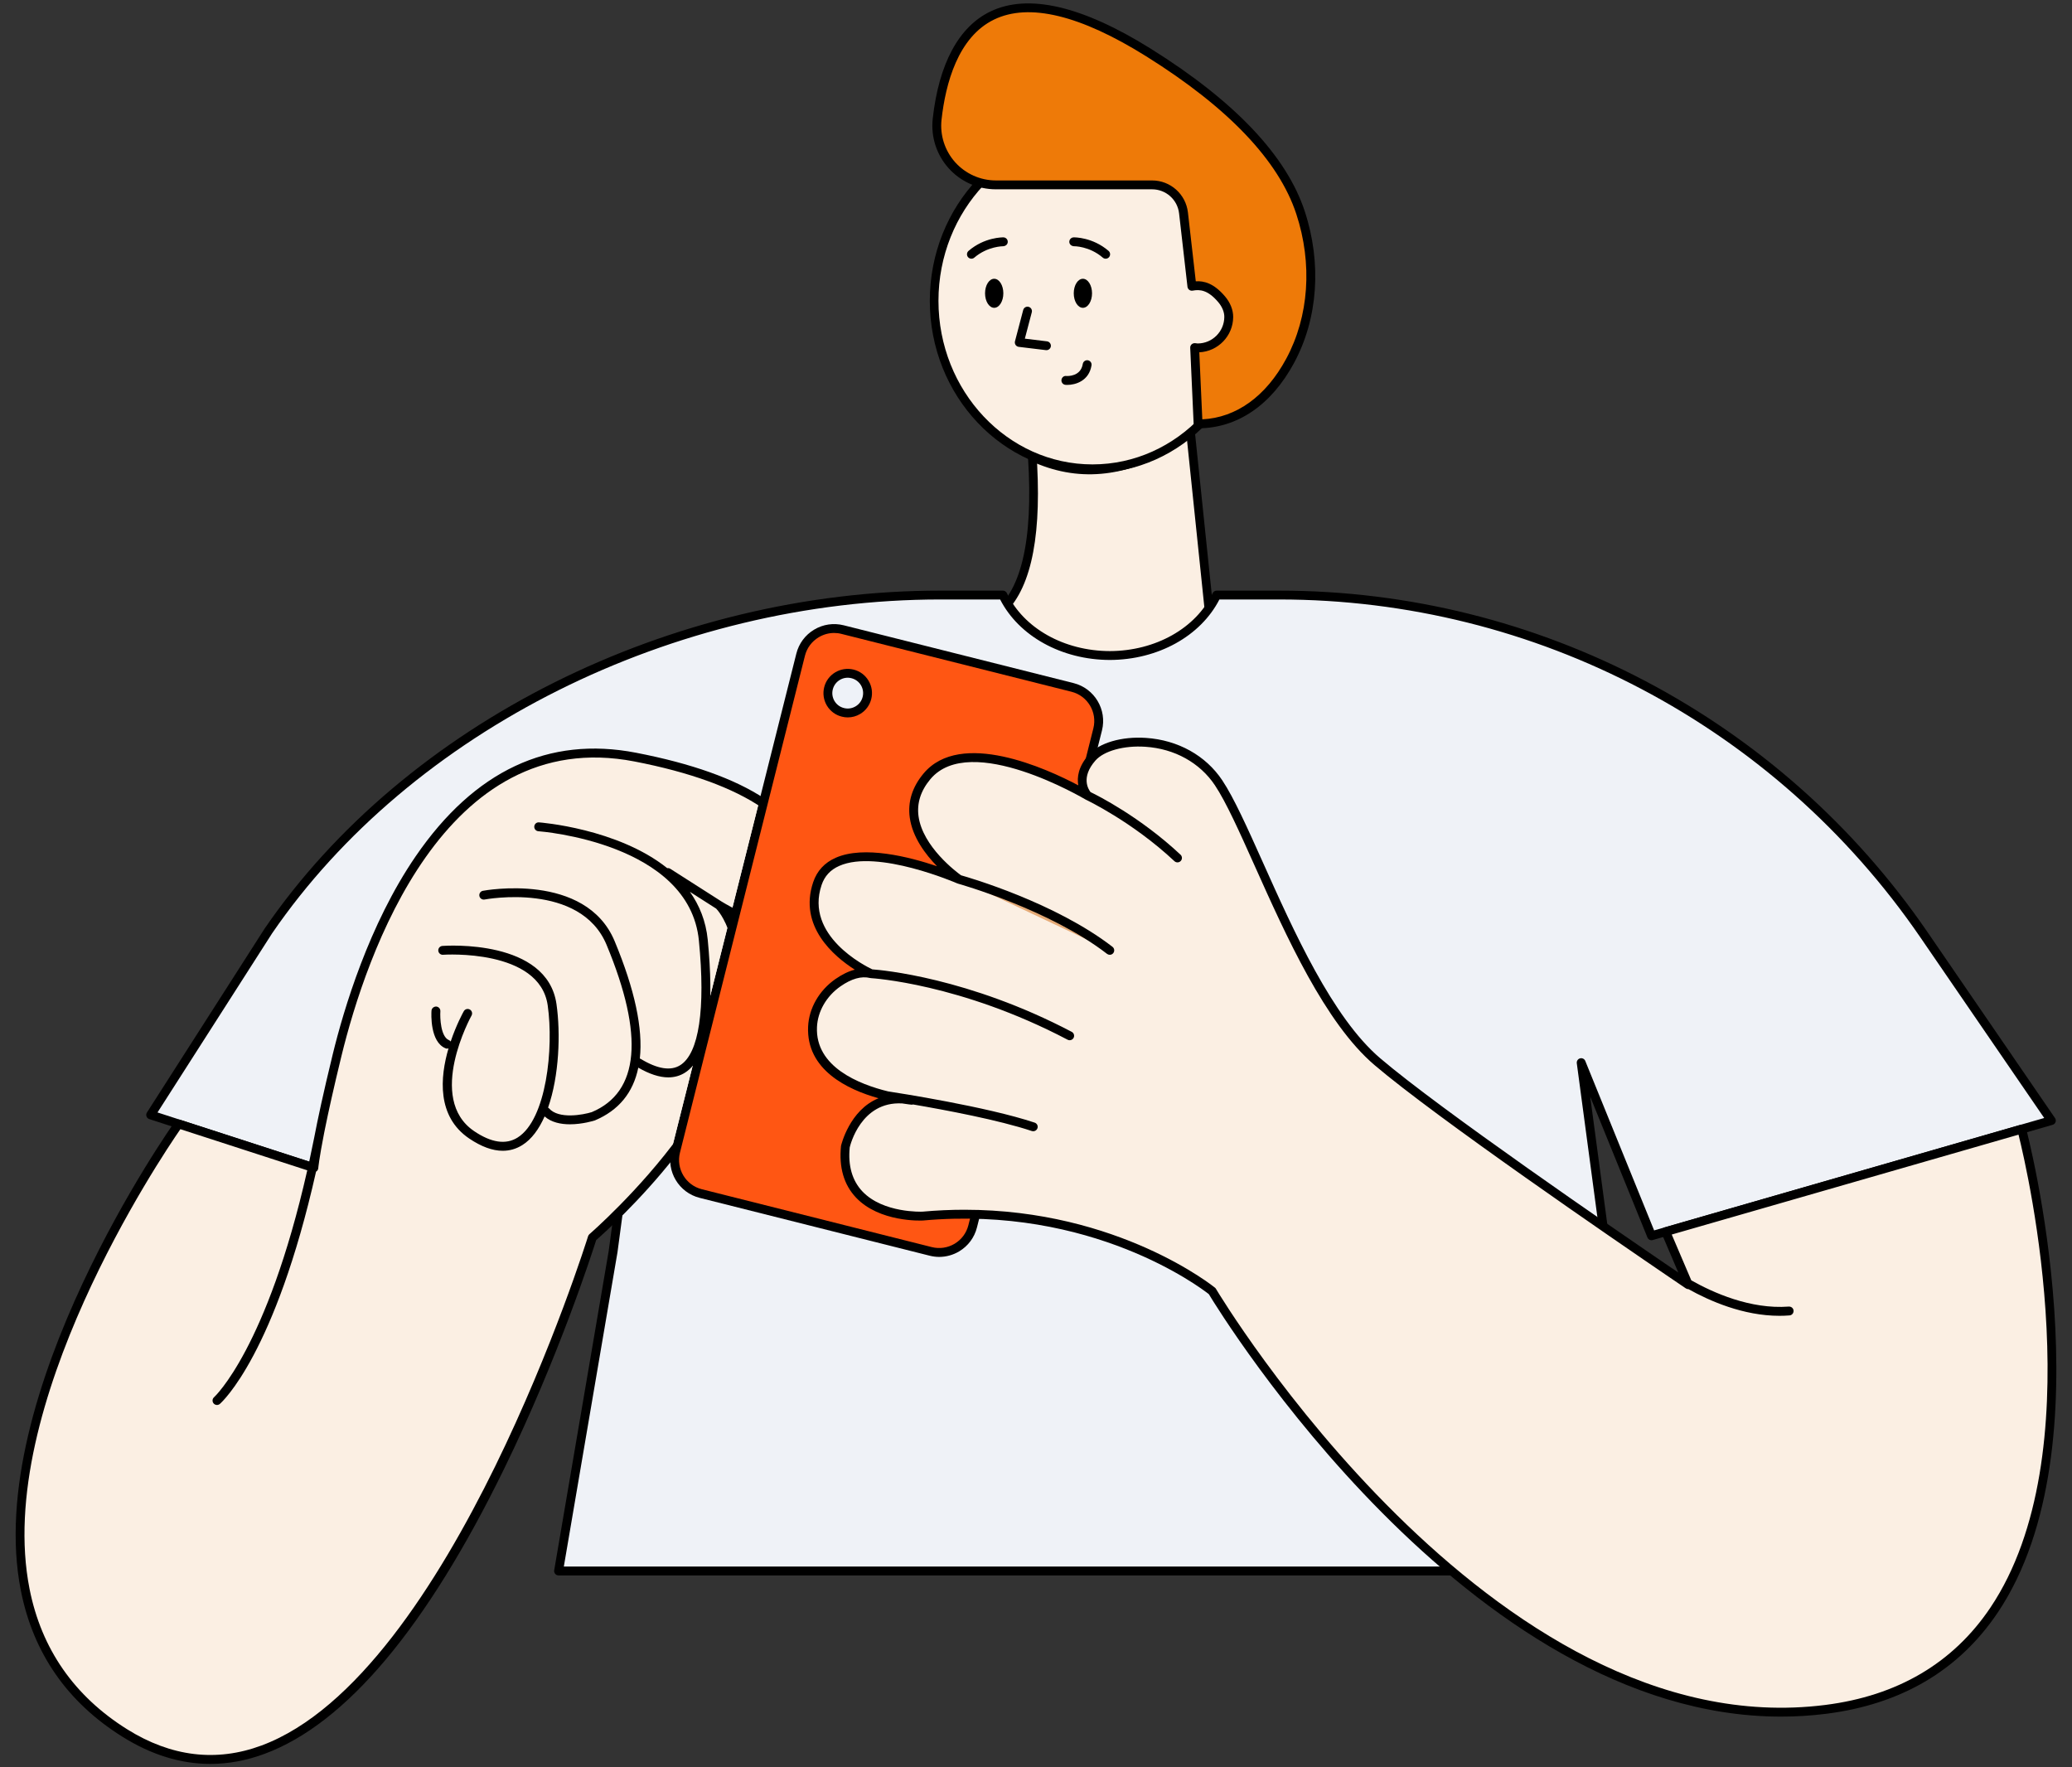 <svg width="68" height="58" viewBox="0 0 68 58" fill="none" xmlns="http://www.w3.org/2000/svg">
<rect x="0" y="0" width="68" height="58" fill="#333333" stroke="none"/>
<path fill-rule="evenodd" clip-rule="evenodd" d="M32.588 20.255C32.588 20.255 34.159 19.229 33.88 14.992C33.88 14.992 36.363 16.154 39.073 14.188L39.698 20.206C39.698 20.206 37.819 22.34 35.849 22.133C33.88 21.926 32.588 20.255 32.588 20.255Z" fill="#FBEFE3"/>
<path fill-rule="evenodd" clip-rule="evenodd" d="M33.939 14.863C35.545 15.614 37.222 15.355 38.989 14.074C39.078 14.009 39.203 14.065 39.214 14.174L39.839 20.191C39.843 20.231 39.83 20.27 39.804 20.3C38.524 21.754 37.199 22.418 35.834 22.274C34.482 22.132 33.36 21.486 32.475 20.342C32.425 20.276 32.441 20.181 32.51 20.136C33.501 19.489 33.92 17.779 33.737 15.001C33.73 14.893 33.841 14.817 33.939 14.863ZM39.549 20.158L38.956 14.444L38.839 14.524C37.209 15.602 35.629 15.845 34.109 15.246L34.035 15.216L34.039 15.281C34.171 17.832 33.777 19.49 32.834 20.251L32.792 20.284L32.86 20.366C33.643 21.294 34.603 21.83 35.745 21.978L35.864 21.992C37.126 22.124 38.366 21.503 39.591 20.112L39.549 20.158Z" fill="black"/>
<path fill-rule="evenodd" clip-rule="evenodd" d="M35.854 15.383C32.984 15.383 30.657 12.916 30.657 9.872C30.657 6.828 32.984 4.36 35.854 4.36C38.724 4.36 41.051 6.828 41.051 9.872C41.051 12.916 38.724 15.383 35.854 15.383Z" fill="#FBEFE3"/>
<path fill-rule="evenodd" clip-rule="evenodd" d="M35.854 4.503C33.067 4.503 30.799 6.911 30.799 9.872C30.799 12.833 33.067 15.241 35.854 15.241C38.642 15.241 40.909 12.833 40.909 9.872C40.909 6.911 38.642 4.503 35.854 4.503ZM35.854 15.525C32.91 15.525 30.515 12.989 30.515 9.872C30.515 6.754 32.91 4.218 35.854 4.218C38.798 4.218 41.194 6.754 41.194 9.872C41.194 12.989 38.798 15.525 35.854 15.525Z" fill="black"/>
<path fill-rule="evenodd" clip-rule="evenodd" d="M35.702 11.824C35.623 11.811 35.548 11.865 35.535 11.945C35.468 12.36 35.039 12.344 34.99 12.339C34.91 12.329 34.841 12.394 34.835 12.474C34.829 12.554 34.889 12.624 34.969 12.63C34.987 12.631 35.006 12.632 35.026 12.632C35.295 12.632 35.74 12.503 35.822 11.991C35.835 11.912 35.782 11.837 35.702 11.824ZM32.932 7.79C32.906 7.79 32.313 7.781 31.786 8.234C31.725 8.287 31.718 8.379 31.77 8.44C31.799 8.473 31.839 8.49 31.88 8.49C31.914 8.49 31.948 8.479 31.975 8.455C32.416 8.077 32.921 8.082 32.925 8.081C33.004 8.076 33.072 8.019 33.073 7.939C33.075 7.859 33.012 7.792 32.932 7.79ZM36.382 8.234C35.854 7.781 35.26 7.789 35.236 7.79C35.155 7.792 35.092 7.859 35.093 7.939C35.096 8.02 35.161 8.075 35.243 8.081C35.245 8.08 35.748 8.073 36.192 8.455C36.219 8.479 36.253 8.49 36.286 8.49C36.328 8.49 36.368 8.473 36.397 8.44C36.449 8.379 36.442 8.287 36.382 8.234ZM32.628 9.149C32.462 9.149 32.328 9.362 32.328 9.626C32.328 9.889 32.462 10.102 32.628 10.102C32.794 10.102 32.928 9.889 32.928 9.626C32.928 9.362 32.794 9.149 32.628 9.149ZM35.539 9.149C35.373 9.149 35.239 9.362 35.239 9.626C35.239 9.889 35.373 10.102 35.539 10.102C35.704 10.102 35.839 9.889 35.839 9.626C35.839 9.362 35.704 9.149 35.539 9.149ZM34.36 11.202L33.634 11.114L33.862 10.248C33.882 10.17 33.836 10.091 33.758 10.07C33.681 10.049 33.601 10.096 33.58 10.174L33.31 11.201C33.299 11.242 33.307 11.285 33.33 11.32C33.354 11.355 33.391 11.378 33.433 11.383L34.326 11.491C34.331 11.492 34.337 11.492 34.343 11.492C34.416 11.492 34.478 11.438 34.488 11.365C34.497 11.285 34.44 11.212 34.36 11.202Z" fill="black"/>
<path fill-rule="evenodd" clip-rule="evenodd" d="M42.341 11.842C41.688 13.053 40.663 13.91 39.319 13.91L39.207 11.408C39.24 11.41 39.272 11.417 39.305 11.417C39.867 11.417 40.322 10.964 40.326 10.404C40.328 10.189 40.228 9.982 40.089 9.818C39.713 9.376 39.398 9.342 39.116 9.395L38.841 6.988C38.781 6.464 38.338 6.067 37.81 6.067H32.685C31.526 6.067 30.627 5.06 30.756 3.909C31.024 1.502 32.314 -1.638 37.694 1.724C40.395 3.413 42.09 5.18 42.681 6.976C43.209 8.582 43.143 10.354 42.341 11.842Z" fill="#EE7A08"/>
<path fill-rule="evenodd" clip-rule="evenodd" d="M39.359 11.562L39.458 13.762C40.574 13.708 41.547 13.007 42.212 11.773C42.959 10.387 43.08 8.656 42.542 7.021C41.966 5.272 40.309 3.531 37.617 1.848C35.449 0.493 33.769 0.087 32.624 0.642C31.438 1.216 31.032 2.744 30.9 3.925C30.843 4.433 31.006 4.943 31.346 5.324C31.687 5.704 32.174 5.922 32.684 5.922H37.81C38.412 5.922 38.917 6.373 38.986 6.971L39.244 9.232C39.508 9.215 39.833 9.292 40.2 9.724C40.377 9.931 40.473 10.173 40.471 10.406C40.467 11.026 39.973 11.534 39.359 11.562ZM39.319 14.056C39.241 14.056 39.177 13.995 39.174 13.917L39.061 11.414C39.059 11.372 39.076 11.331 39.106 11.302C39.137 11.273 39.179 11.26 39.22 11.262L39.26 11.267C39.275 11.269 39.29 11.272 39.306 11.272C39.784 11.272 40.177 10.882 40.18 10.403C40.182 10.241 40.11 10.067 39.978 9.912C39.635 9.51 39.374 9.495 39.143 9.538C39.104 9.546 39.062 9.537 39.029 9.512C38.997 9.489 38.976 9.452 38.971 9.411L38.696 7.005C38.645 6.553 38.264 6.213 37.81 6.213H32.684C32.091 6.213 31.524 5.96 31.13 5.518C30.734 5.076 30.545 4.483 30.611 3.893C30.811 2.094 31.464 0.88 32.498 0.38C33.739 -0.221 35.513 0.19 37.771 1.601C40.523 3.321 42.221 5.114 42.819 6.931C43.382 8.641 43.254 10.456 42.469 11.911C41.723 13.295 40.605 14.056 39.319 14.056Z" fill="black"/>
<path fill-rule="evenodd" clip-rule="evenodd" d="M51.893 34.875L54.201 40.556L67.323 36.776L63.14 30.675C58.356 23.699 50.441 19.529 41.982 19.529H39.929C39.379 20.686 38.019 21.508 36.422 21.514C34.824 21.508 33.464 20.686 32.914 19.529H30.861C22.402 19.529 13.594 23.572 8.811 30.548L4.945 36.589L18.665 41.036L20.95 34.875L20.12 41.078L18.331 51.557H54.512L52.722 41.077L51.893 34.875Z" fill="#EFF2F7"/>
<path fill-rule="evenodd" clip-rule="evenodd" d="M18.504 51.412H54.339L52.579 41.102L51.748 34.894C51.739 34.821 51.784 34.753 51.855 34.734C51.927 34.715 52 34.752 52.027 34.82L54.286 40.38L67.088 36.691L63.02 30.758C58.261 23.818 50.397 19.674 41.982 19.674H40.019C39.402 20.878 38.002 21.654 36.422 21.659C34.84 21.654 33.44 20.878 32.823 19.674H30.861C22.102 19.674 13.494 23.975 8.93 30.631L5.169 36.509L18.577 40.855L20.814 34.824C20.839 34.755 20.914 34.716 20.985 34.734C21.057 34.751 21.104 34.82 21.094 34.894L20.265 41.097L18.504 51.412ZM54.512 51.703H18.331C18.288 51.703 18.247 51.684 18.22 51.651C18.192 51.619 18.18 51.575 18.188 51.533L19.977 41.053L20.633 36.149L18.801 41.087C18.774 41.16 18.694 41.198 18.62 41.175L4.9 36.727C4.857 36.713 4.823 36.681 4.808 36.638C4.793 36.595 4.798 36.548 4.822 36.511L8.688 30.47C13.307 23.733 22.009 19.383 30.861 19.383H32.914C32.97 19.383 33.021 19.416 33.045 19.466C33.591 20.616 34.916 21.363 36.422 21.368C37.926 21.363 39.251 20.616 39.797 19.466C39.821 19.416 39.873 19.383 39.929 19.383H41.982C50.493 19.383 58.447 23.574 63.26 30.593L67.442 36.693C67.469 36.732 67.475 36.781 67.46 36.825C67.444 36.869 67.408 36.903 67.363 36.915L54.241 40.696C54.169 40.718 54.094 40.68 54.066 40.611L52.188 35.99L52.867 41.058L54.655 51.533C54.662 51.575 54.65 51.619 54.623 51.651C54.595 51.684 54.554 51.703 54.512 51.703Z" fill="black"/>
<path fill-rule="evenodd" clip-rule="evenodd" d="M30.545 41.069L22.998 39.171C22.39 39.018 22.021 38.401 22.174 37.794L26.276 21.486C26.429 20.878 27.046 20.51 27.653 20.662L35.2 22.561C35.808 22.714 36.177 23.33 36.024 23.938L31.922 40.246C31.769 40.853 31.153 41.222 30.545 41.069Z" fill="#FF5613"/>
<path fill-rule="evenodd" clip-rule="evenodd" d="M27.374 20.773C27.198 20.773 27.024 20.821 26.869 20.914C26.642 21.05 26.481 21.265 26.417 21.521L22.315 37.829C22.183 38.358 22.504 38.896 23.033 39.029L30.58 40.928C30.836 40.992 31.102 40.953 31.329 40.818C31.556 40.682 31.716 40.466 31.781 40.21L35.883 23.902C36.015 23.373 35.694 22.835 35.164 22.702L27.617 20.804C27.537 20.783 27.455 20.773 27.374 20.773ZM30.824 41.25C30.719 41.25 30.614 41.236 30.509 41.21L22.962 39.312C22.278 39.14 21.861 38.443 22.033 37.758L26.135 21.45C26.218 21.119 26.426 20.839 26.719 20.664C27.013 20.488 27.357 20.438 27.689 20.521L35.236 22.419C35.92 22.592 36.337 23.289 36.165 23.973L32.063 40.281C31.98 40.613 31.772 40.892 31.479 41.068C31.277 41.188 31.052 41.249 30.824 41.25Z" fill="black"/>
<path fill-rule="evenodd" clip-rule="evenodd" d="M27.19 22.589C27.102 22.938 27.314 23.291 27.662 23.379C28.011 23.466 28.364 23.255 28.452 22.906C28.54 22.558 28.328 22.204 27.979 22.117C27.631 22.029 27.277 22.24 27.19 22.589Z" fill="#EEF2F8"/>
<path fill-rule="evenodd" clip-rule="evenodd" d="M27.331 22.624C27.298 22.755 27.318 22.891 27.387 23.007C27.457 23.123 27.567 23.205 27.698 23.237C27.829 23.271 27.964 23.25 28.08 23.181C28.196 23.112 28.278 23.002 28.311 22.871C28.344 22.74 28.324 22.604 28.255 22.488C28.185 22.372 28.075 22.291 27.944 22.258C27.674 22.188 27.399 22.355 27.331 22.624ZM27.823 23.544C27.757 23.544 27.692 23.536 27.627 23.519C27.42 23.468 27.247 23.339 27.137 23.156C27.029 22.974 26.997 22.76 27.049 22.553C27.156 22.127 27.589 21.87 28.015 21.975C28.221 22.027 28.395 22.156 28.504 22.339C28.614 22.522 28.645 22.736 28.593 22.942C28.541 23.148 28.412 23.322 28.23 23.431C28.105 23.506 27.965 23.544 27.823 23.544Z" fill="black"/>
<path fill-rule="evenodd" clip-rule="evenodd" d="M11.063 34.631C10.359 37.517 10.3 38.325 10.3 38.325L5.862 36.887C5.862 36.887 -4.564 51.454 4.095 56.874C12.752 62.294 19.439 40.614 19.439 40.614C19.439 40.614 20.764 39.474 22.014 37.888C22.02 37.845 22.022 37.802 22.033 37.759L23.932 30.208C23.759 29.855 23.593 29.703 23.593 29.703C23.593 29.703 23.756 29.806 24.001 29.933L24.921 26.278C24.045 25.721 22.751 25.215 20.847 24.847C14.301 23.58 11.767 31.745 11.063 34.631ZM66.349 37.056L54.666 40.422L55.409 42.163C55.409 42.163 47.596 36.883 45.202 34.842C42.809 32.801 41.12 27.381 39.993 25.691C38.867 24.002 36.474 24.143 35.84 24.864C35.207 25.586 35.7 26.114 35.7 26.114C35.7 26.114 31.828 23.791 30.42 25.48C29.013 27.169 31.476 28.859 31.476 28.859C31.476 28.859 27.464 27.099 26.825 29C26.186 30.9 28.59 31.956 28.59 31.956C28.203 31.859 27.811 32.034 27.5 32.252C27.022 32.586 26.693 33.117 26.666 33.699C26.587 35.457 28.933 35.961 29.693 36.078C28.132 35.929 27.745 37.622 27.745 37.622C27.499 40.051 30.28 39.91 30.28 39.91C36.157 39.382 39.782 42.374 39.782 42.374C39.782 42.374 48.722 57.508 59.914 56.1C71.106 54.692 66.349 37.056 66.349 37.056Z" fill="#FBEFE3"/>
<path fill-rule="evenodd" clip-rule="evenodd" d="M29.099 35.959C29.099 35.959 32.256 36.429 33.91 36.98L29.099 35.959Z" fill="#E5AB78"/>
<path fill-rule="evenodd" clip-rule="evenodd" d="M31.476 28.859C31.476 28.859 34.492 29.696 36.421 31.189L31.476 28.859Z" fill="#E5AB78"/>
<path fill-rule="evenodd" clip-rule="evenodd" d="M35.7 26.114C35.7 26.114 37.219 26.823 38.644 28.156L35.7 26.114Z" fill="#E5AB78"/>
<path fill-rule="evenodd" clip-rule="evenodd" d="M65.323 52.758C64.099 54.58 62.273 55.656 59.895 55.955C48.933 57.337 39.996 42.45 39.907 42.3C39.899 42.285 39.888 42.272 39.875 42.261C39.841 42.233 36.711 39.702 31.651 39.702C31.206 39.702 30.746 39.722 30.272 39.765C30.259 39.765 28.984 39.819 28.304 39.102C27.967 38.747 27.827 38.254 27.887 37.655C27.902 37.588 28.253 36.138 29.608 36.213C29.778 36.24 29.89 36.252 29.914 36.254C29.932 36.255 29.95 36.252 29.967 36.247C31.024 36.428 32.78 36.757 33.864 37.119C33.879 37.124 33.895 37.126 33.91 37.126C33.971 37.126 34.028 37.087 34.048 37.027C34.074 36.95 34.032 36.868 33.956 36.843C32.384 36.318 29.439 35.863 29.146 35.818C28.199 35.587 26.752 35.018 26.812 33.706C26.835 33.191 27.123 32.692 27.583 32.371C27.944 32.119 28.271 32.026 28.555 32.097C28.56 32.099 28.565 32.097 28.57 32.098C28.574 32.099 28.578 32.101 28.582 32.101C28.611 32.103 31.521 32.274 35.037 34.122C35.059 34.133 35.082 34.139 35.105 34.139C35.157 34.139 35.208 34.111 35.234 34.061C35.271 33.99 35.244 33.901 35.173 33.864C31.784 32.083 28.936 31.835 28.627 31.813C28.402 31.707 26.404 30.71 26.963 29.046C27.062 28.752 27.252 28.546 27.544 28.417C28.803 27.859 31.392 28.981 31.417 28.992C31.421 28.994 31.425 28.993 31.428 28.994C31.432 28.996 31.434 28.998 31.437 28.999C31.467 29.007 34.448 29.847 36.332 31.305C36.359 31.325 36.39 31.335 36.421 31.335C36.465 31.335 36.508 31.316 36.536 31.279C36.586 31.215 36.574 31.124 36.511 31.074C34.635 29.623 31.814 28.803 31.54 28.726C31.386 28.615 30.283 27.788 30.145 26.79C30.086 26.361 30.216 25.952 30.532 25.573C31.844 24 35.587 26.216 35.624 26.238C35.627 26.24 35.63 26.24 35.632 26.241C35.634 26.242 35.636 26.245 35.638 26.245C35.653 26.253 37.154 26.962 38.544 28.263C38.572 28.289 38.608 28.302 38.644 28.302C38.683 28.302 38.721 28.286 38.75 28.256C38.805 28.197 38.802 28.105 38.743 28.05C37.409 26.801 36.014 26.103 35.791 25.996C35.721 25.909 35.464 25.514 35.95 24.96C36.228 24.643 36.888 24.46 37.591 24.508C38.547 24.571 39.379 25.032 39.872 25.772C40.241 26.325 40.675 27.295 41.179 28.419C42.207 30.714 43.487 33.57 45.108 34.953C47.118 36.668 53.007 40.704 54.801 41.926C54.835 41.949 54.876 41.978 54.928 42.012C55.172 42.178 55.317 42.276 55.327 42.283C55.354 42.301 55.384 42.309 55.414 42.308C56.099 42.691 57.209 43.183 58.4 43.183C58.509 43.183 58.618 43.179 58.729 43.17C58.809 43.164 58.868 43.094 58.862 43.013C58.856 42.934 58.788 42.876 58.706 42.88C57.448 42.976 56.216 42.421 55.506 42.019L54.864 40.516L66.245 37.238C66.559 38.5 68.691 47.739 65.323 52.758ZM66.42 36.929C66.386 36.91 66.346 36.906 66.308 36.916L54.626 40.282C54.586 40.294 54.553 40.322 54.535 40.359C54.517 40.397 54.516 40.441 54.532 40.479L55.079 41.761C54.96 41.683 54.893 41.633 54.889 41.631C54.885 41.627 54.88 41.627 54.875 41.624C52.985 40.336 47.265 36.41 45.297 34.731C43.726 33.391 42.461 30.569 41.445 28.3C40.936 27.164 40.496 26.184 40.114 25.61C39.571 24.794 38.658 24.287 37.61 24.217C36.809 24.163 36.071 24.38 35.731 24.768C35.383 25.164 35.341 25.517 35.389 25.774C34.352 25.225 31.524 23.929 30.308 25.387C29.938 25.831 29.786 26.317 29.857 26.831C29.946 27.477 30.372 28.04 30.752 28.428C29.843 28.121 28.353 27.741 27.426 28.151C27.06 28.312 26.812 28.582 26.687 28.953C26.203 30.395 27.358 31.38 28.053 31.823C27.848 31.875 27.636 31.979 27.416 32.132C26.883 32.505 26.548 33.088 26.521 33.692C26.457 35.111 27.814 35.758 28.832 36.043C27.879 36.429 27.606 37.579 27.601 37.607C27.529 38.313 27.695 38.884 28.094 39.304C28.867 40.117 30.229 40.059 30.292 40.055C35.824 39.556 39.382 42.245 39.671 42.471C40.062 43.118 48.189 56.337 58.454 56.337C58.942 56.337 59.435 56.307 59.932 56.244C62.397 55.934 64.292 54.816 65.565 52.919C69.241 47.442 66.517 37.122 66.489 37.018C66.479 36.981 66.454 36.949 66.42 36.929Z" fill="black"/>
<path fill-rule="evenodd" clip-rule="evenodd" d="M24.058 30.126C24.07 30.132 24.085 30.139 24.098 30.145L24.17 29.856C23.882 29.713 23.679 29.586 23.671 29.581C23.671 29.581 23.671 29.581 23.67 29.58L21.996 28.511C21.965 28.492 21.931 28.487 21.898 28.492C20.265 27.185 17.726 26.992 17.689 26.989C17.607 26.982 17.54 27.044 17.534 27.125C17.529 27.205 17.589 27.275 17.67 27.28C17.719 27.283 22.623 27.654 22.937 30.87C23.157 33.119 22.939 34.571 22.324 34.958C22.013 35.154 21.575 35.084 21.025 34.75C21.017 34.745 21.007 34.743 20.998 34.74C21.106 33.758 20.831 32.474 20.173 30.891C19.222 28.605 15.881 29.228 15.848 29.235C15.769 29.25 15.718 29.326 15.733 29.406C15.748 29.484 15.825 29.535 15.903 29.521C15.935 29.515 19.045 28.936 19.907 31.009C21.148 33.993 20.981 35.841 19.422 36.498C19.138 36.587 18.334 36.739 18.018 36.374C18.009 36.364 17.998 36.357 17.987 36.35C18.353 35.306 18.4 33.909 18.263 32.953C17.957 30.818 14.66 31.034 14.519 31.044C14.439 31.05 14.378 31.119 14.384 31.2C14.39 31.28 14.462 31.341 14.54 31.334C14.572 31.331 17.708 31.127 17.975 32.995C18.175 34.39 17.938 36.738 16.985 37.334C16.602 37.574 16.123 37.503 15.561 37.123C13.977 36.05 15.46 33.356 15.475 33.329C15.514 33.259 15.489 33.17 15.419 33.131C15.348 33.092 15.26 33.117 15.221 33.187C15.196 33.23 14.976 33.631 14.791 34.181C14.776 34.162 14.758 34.145 14.733 34.135C14.461 34.024 14.438 33.398 14.452 33.188C14.457 33.108 14.396 33.039 14.316 33.033C14.236 33.033 14.167 33.089 14.161 33.169C14.154 33.273 14.109 34.195 14.623 34.404C14.641 34.412 14.66 34.415 14.678 34.415C14.694 34.415 14.706 34.407 14.72 34.403C14.44 35.358 14.332 36.642 15.398 37.364C15.795 37.632 16.163 37.767 16.499 37.767C16.728 37.767 16.942 37.705 17.14 37.581C17.452 37.386 17.691 37.049 17.873 36.639C18.096 36.837 18.409 36.898 18.703 36.898C19.115 36.898 19.488 36.782 19.522 36.771C20.305 36.441 20.779 35.861 20.948 35.039C21.312 35.249 21.641 35.358 21.931 35.358C22.133 35.358 22.316 35.307 22.479 35.204C22.687 35.073 22.855 34.859 22.985 34.567L23.257 33.487C23.341 32.794 23.331 31.911 23.227 30.842C23.166 30.224 22.951 29.706 22.641 29.268L23.502 29.818C23.534 29.85 23.779 30.11 23.961 30.688L24.087 30.189C24.077 30.167 24.067 30.145 24.058 30.126Z" fill="black"/>
<path fill-rule="evenodd" clip-rule="evenodd" d="M22.174 37.794L22.311 37.25C20.981 39.083 19.369 40.482 19.345 40.503C19.324 40.522 19.308 40.545 19.3 40.571C19.256 40.715 14.793 54.975 8.587 57.283C7.103 57.835 5.617 57.656 4.171 56.751C2.437 55.665 1.36 54.116 0.97 52.147C-0.214 46.155 5.276 37.99 5.92 37.058L10.084 38.408C8.76 44.257 7.043 45.838 7.025 45.855C6.965 45.907 6.959 46 7.012 46.06C7.041 46.093 7.081 46.109 7.121 46.109C7.155 46.109 7.189 46.097 7.217 46.073C7.295 46.005 9.028 44.427 10.373 38.449C10.376 38.447 10.379 38.447 10.382 38.446C10.419 38.421 10.442 38.38 10.445 38.336C10.446 38.331 10.471 38.032 10.634 37.203C10.645 37.151 10.655 37.101 10.665 37.049C10.778 36.489 10.948 35.715 11.204 34.665C12.012 31.353 14.568 23.781 20.82 24.99C22.646 25.343 24.06 25.859 25.012 26.511L25.089 26.207C24.11 25.561 22.704 25.058 20.875 24.704C18.004 24.148 15.571 25.291 13.644 28.099C12.108 30.337 11.279 33.131 10.921 34.597C10.607 35.885 10.422 36.757 10.312 37.333C10.258 37.603 10.203 37.868 10.148 38.122L5.907 36.748C5.847 36.728 5.781 36.75 5.744 36.802C5.68 36.891 -0.591 45.748 0.685 52.203C1.09 54.254 2.211 55.867 4.017 56.997C4.965 57.591 5.931 57.889 6.903 57.889C7.497 57.889 8.093 57.778 8.689 57.556C11.357 56.564 14.001 53.414 16.549 48.195C18.332 44.543 19.437 41.105 19.566 40.697C19.791 40.501 21.003 39.42 22.149 37.96C22.155 37.905 22.16 37.85 22.174 37.794Z" fill="black"/>
</svg>
